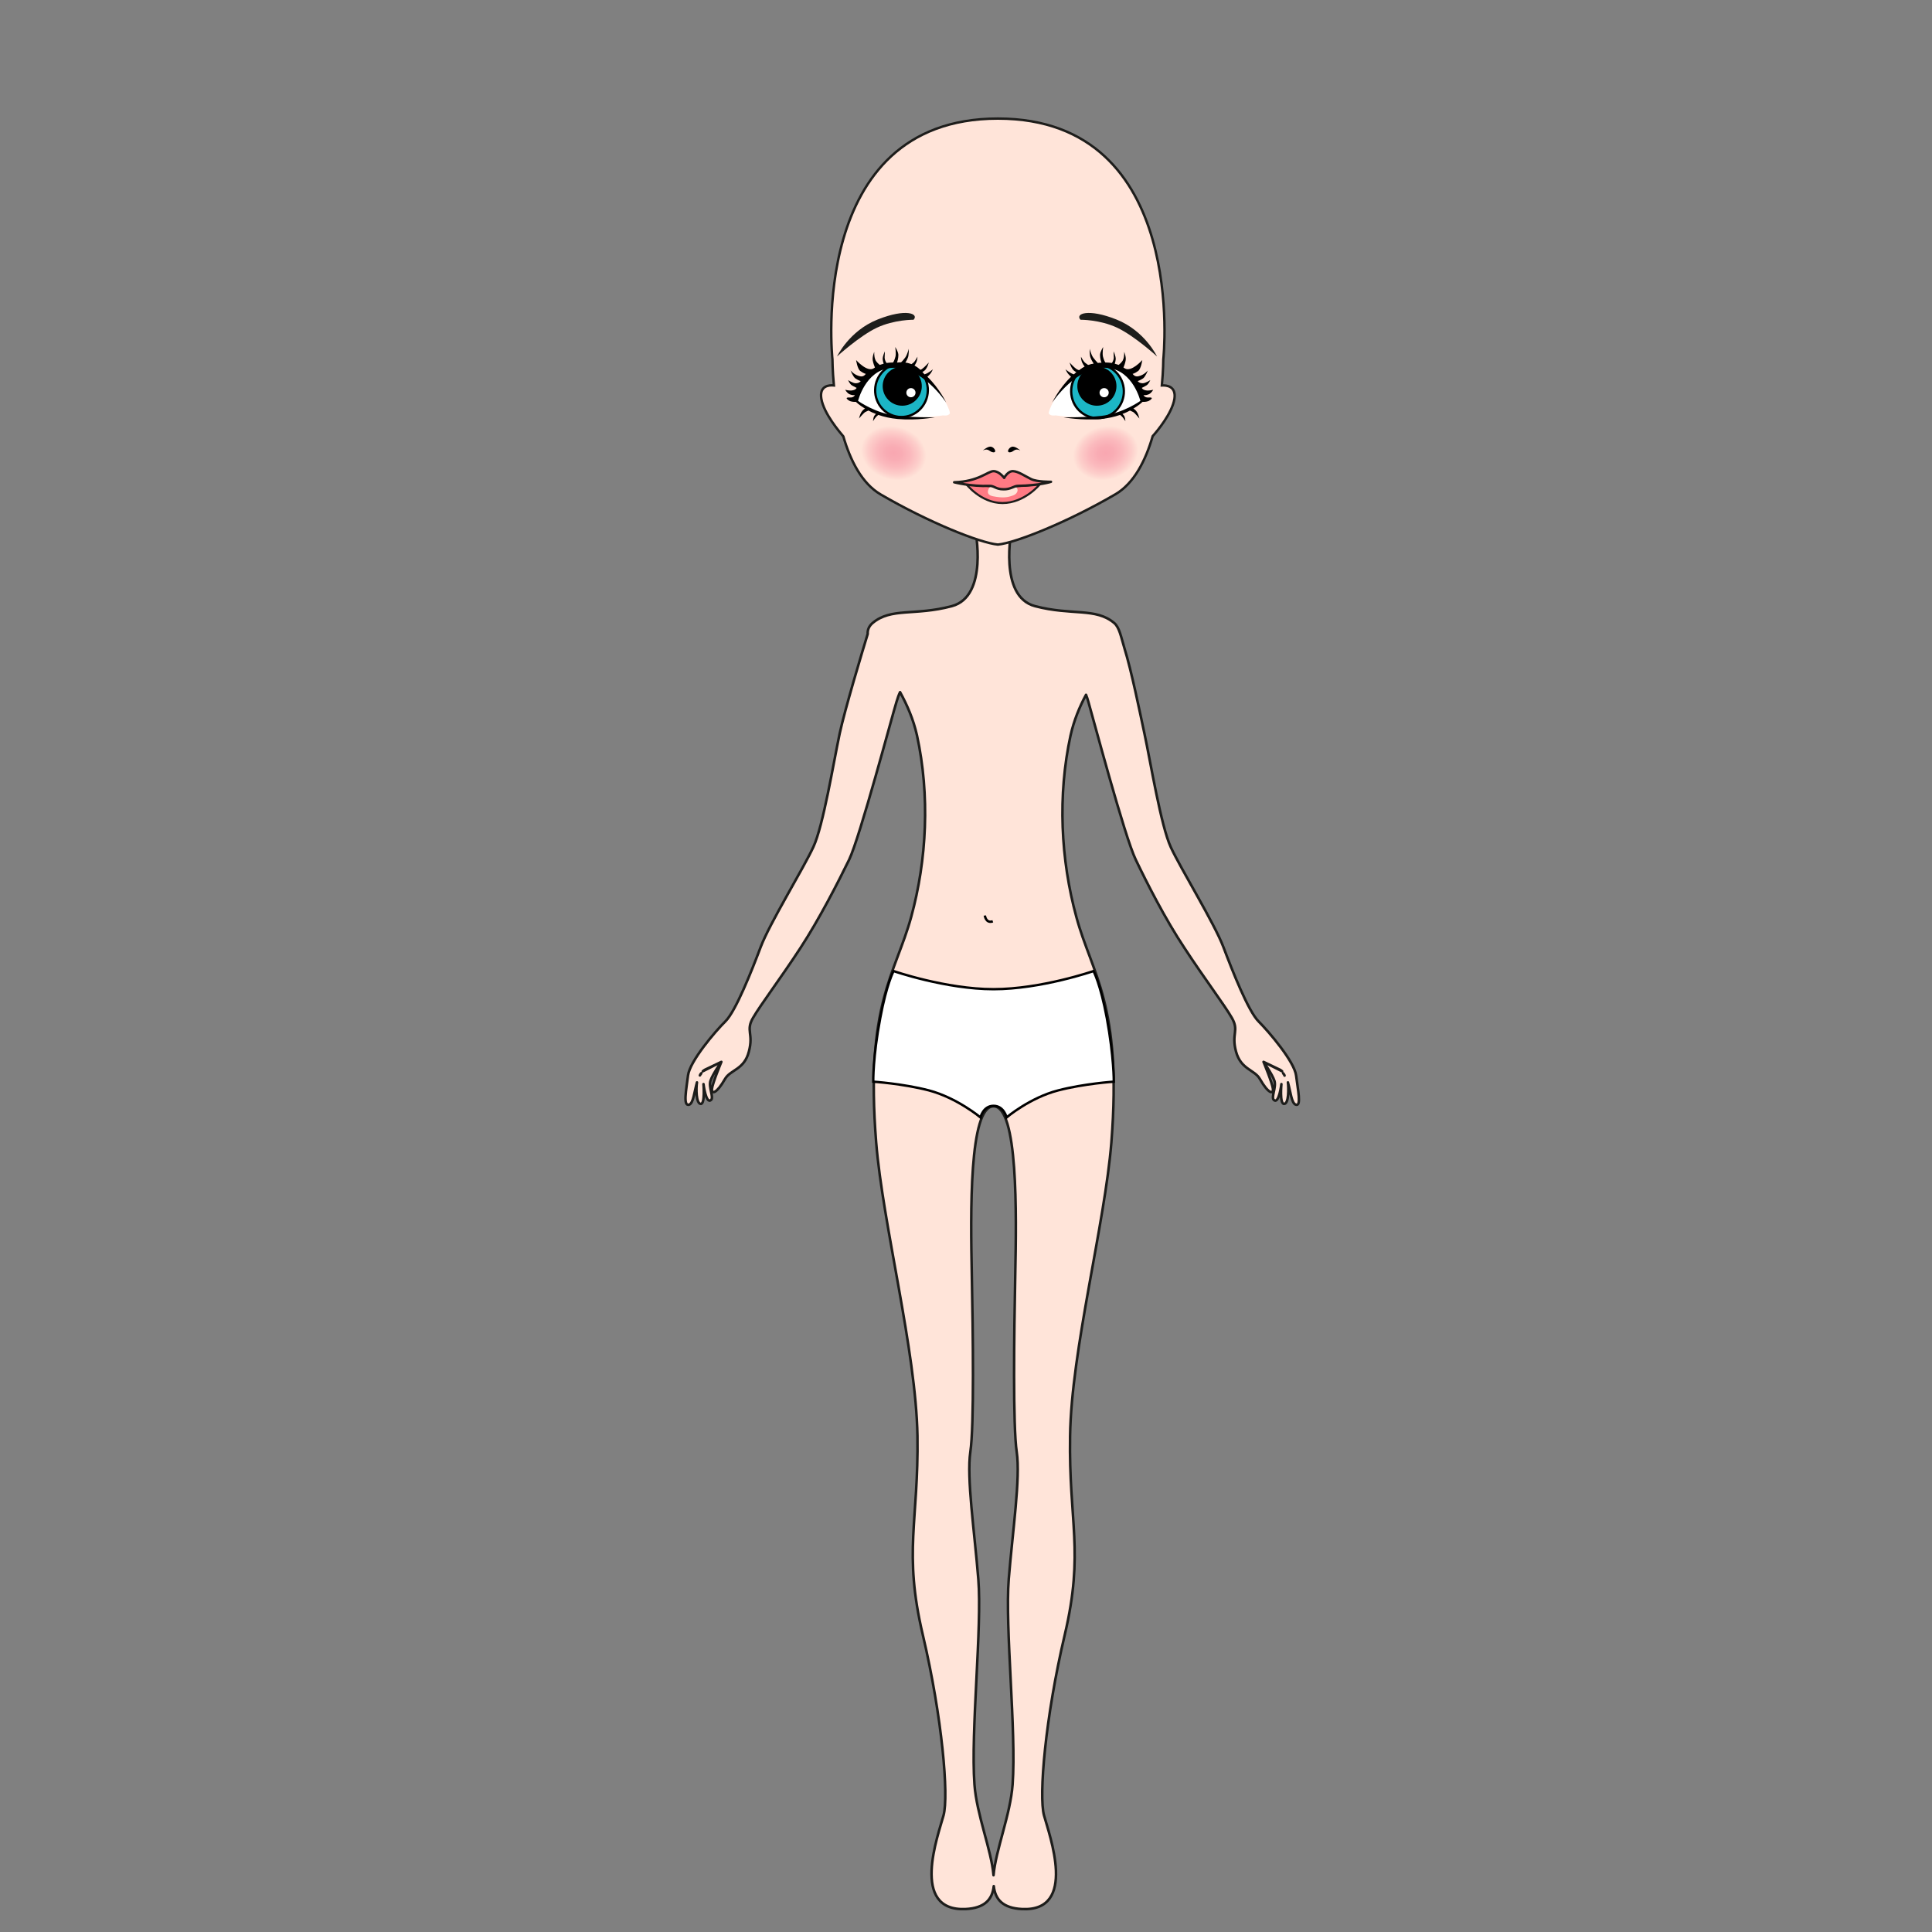 <?xml version="1.0" encoding="utf-8"?>
<!-- Generator: Adobe Illustrator 24.1.2, SVG Export Plug-In . SVG Version: 6.00 Build 0)  -->
<svg version="1.1" id="Calque_5" xmlns="http://www.w3.org/2000/svg" xmlns:xlink="http://www.w3.org/1999/xlink" x="0px" y="0px"
	 viewBox="0 0 800 800" style="enable-background:new 0 0 800 800;" xml:space="preserve">
<rect x="0" y="0" width="800" height="800" fill="#808080" stroke="none"/>
<style type="text/css">
	.st0{fill:#FFE4D9;stroke:#1D1D1B;stroke-width:1.054;stroke-linecap:round;stroke-linejoin:round;stroke-miterlimit:10;}
	.st1{fill:#FFE4D9;stroke:#1D1D1B;stroke-miterlimit:10;}
	.st2{fill:#FFFFFF;stroke:#000000;stroke-miterlimit:10;}
	.st3{fill:none;stroke:#000000;stroke-miterlimit:10;}
	.st4{fill:#FF7A84;stroke:#1D1D1B;stroke-width:0.851;stroke-linecap:round;stroke-linejoin:round;stroke-miterlimit:10;}
	.st5{fill:#FFE4D9;}
	.st6{fill:#FFFFFF;}
	.st7{fill:#1CB6C6;stroke:#000000;stroke-width:0.943;stroke-miterlimit:10;}
	.st8{fill:#1D1D1B;}
	.st9{fill:#FF7A84;stroke:#1D1D1B;stroke-width:1.004;stroke-linecap:round;stroke-linejoin:round;stroke-miterlimit:10;}
	.st10{fill:url(#SVGID_1_);}
	.st11{fill:url(#SVGID_2_);}
</style>
<g>
	<path class="st0" d="M536.7,445.4c-0.7-5.8-11.3-18.2-15.5-22.4c-4.3-4.2-10.9-21-14.6-30.8c-3.7-9.8-17.7-32.5-21.8-41.4
		c-4.1-8.9-8.3-34.8-10.9-47c-2-9.3-5.4-26.1-8.3-35.4c-1.4-4.7-2.1-8.6-4.2-10.4c-7.7-6.5-17.5-3-32.8-7s-9.7-31.8-9.7-31.8h-15.1
		c0,0,5.7,27.7-9.7,31.8s-25.1,0.5-32.8,7c-1.5,1.3-2.1,2.8-2,4.5c-2.4,7.8-9.4,31.1-11.6,41.2c-2.6,12.3-6.8,38.2-10.9,47
		c-4.1,8.9-18.1,31.6-21.8,41.4c-3.7,9.8-10.3,26.5-14.6,30.8c-4.3,4.2-14.8,16.6-15.5,22.4c-0.7,5.8-2.2,13,0.5,12.1
		c1.7-0.6,2.1-5.3,3.2-9.2c-0.4,2.3-0.4,8.9,1.6,8.9c1.8,0,1.1-8.2,1.1-8.2s1,8.4,3.1,6.6c1.3-1.1-1.1-5.3-0.2-8s4.5-7.8,4.5-7.8
		l-7.7,3.9c0.2-0.2,0.5-0.4,0.8-0.6l6.9-3.3c0,0-3.7,8.9-3.9,11.2c-0.2,2.3,1.9,2,5.4-4.1c2.2-3.9,8-3.8,9.9-11.4
		c2-7.5-1.4-8.6,1.7-13.9c3.1-5.4,11.3-16.2,19.6-28.9c7.9-12.1,15.6-27.2,20.2-36.6c4.5-9.4,17.9-59.9,19.6-65.3
		c0.5-1.7,1-3.1,1.5-4.1c2.9,5.3,5.5,11.2,7,17.9c5.4,24.8,4.1,51.5-2.4,75.2c-6.5,23.7-19.1,36.1-14.5,93.3
		c2.7,33.9,16.5,86.1,17.1,121.6c0.5,35.5-5.9,47.9,2.2,82.3c8.1,34.4,10.8,66.7,8.6,74.8c-2.2,8.1-14,39.8,9.1,38.8
		c8-0.4,11.1-4,11.7-9.5c0.6,5.5,3.7,9.1,11.7,9.5c23.1,1.1,11.3-30.7,9.1-38.8c-2.2-8.1,0.5-40.4,8.6-74.8
		c8.1-34.4,1.6-46.8,2.2-82.3c0.5-35.5,14.4-87.7,17.1-121.6c4.5-57.2-8.1-69.6-14.5-93.3c-6.5-23.7-7.8-50.4-2.4-75.2
		c1.4-6.2,3.7-11.8,6.4-16.8c0.3,0.8,0.7,1.8,1,3c1.6,5.4,15,55.9,19.6,65.3c4.5,9.4,12.2,24.6,20.2,36.6
		c8.3,12.7,16.5,23.5,19.6,28.9c3.1,5.4-0.3,6.4,1.7,13.9c2,7.5,7.7,7.5,9.9,11.4c3.5,6.1,5.6,6.4,5.4,4.1
		c-0.2-2.3-3.9-11.2-3.9-11.2l6.9,3.3c0.3,0.2,0.5,0.3,0.8,0.6l-7.7-3.9c0,0,3.6,5.1,4.5,7.8s-1.5,6.9-0.2,8
		c2.1,1.8,3.1-6.6,3.1-6.6s-0.8,8.2,1.1,8.2c2,0,1.9-6.6,1.6-8.9c1.1,3.9,1.5,8.6,3.2,9.2C539,458.4,537.4,451.2,536.7,445.4z
		 M289.9,445.1c0.1-0.2,0.2-0.4,0.3-0.5C290.2,444.7,290.1,444.9,289.9,445.1z M289.8,445.3c0-0.1,0.1-0.1,0.1-0.2
		C289.9,445.2,289.9,445.3,289.8,445.3z M290.3,444.6c0-0.1,0.1-0.1,0.1-0.2C290.4,444.5,290.3,444.5,290.3,444.6z M419.3,738.9
		c-0.9,12.5-7,27.1-7.9,37.6c-0.9-10.5-7-25.1-7.9-37.6c-1.6-22.1,3.2-65.1,1.6-85c-1.6-19.9-4.9-42-3.3-52.7
		c1.6-10.8,1.1-49,0.6-73.7c-0.5-24.8-1.2-69.4,9-69.4s9.5,44.7,9,69.4c-0.5,24.8-1,63,0.6,73.7c1.6,10.8-1.7,32.8-3.3,52.7
		C416.1,673.8,420.9,716.9,419.3,738.9z M531.3,444.4c0.2,0.2,0.3,0.5,0.5,0.7C531.6,444.8,531.5,444.6,531.3,444.4z M531.8,445.2
		c0,0.1,0.1,0.1,0.1,0.2C531.9,445.3,531.9,445.2,531.8,445.2z"/>
	<path class="st1" d="M481.1,159.6c0.6-6.4,0.6-10.8,0.6-10.8s10.8-99.7-68.5-99.7s-68.5,99.7-68.5,99.7s0,4.4,0.6,10.8
		c-2-0.2-6.1,0.1-5.2,5.5c1,6.1,7.5,13.7,9.1,15.6c2.9,9.9,7.6,19.4,15.4,24c19.9,11.6,41.2,20.1,48.6,20.8
		c7.3-0.7,28.7-9.2,48.6-20.8c7.8-4.5,12.6-14.1,15.5-24.1c1.8-2,8-9.4,9-15.4C487.1,159.9,483.1,159.5,481.1,159.6z"/>
	<path class="st2" d="M416.8,462.7c0,0,9.7-8.2,21.4-11.2c10.8-2.8,23-3.6,23-3.6s0.1-10.1-2.9-26.4c-2.6-14-5.5-19.4-5.5-19.4
		s-21.7,7.5-41.4,7.5s-41.4-7.5-41.4-7.5s-2.9,5.4-5.5,19.4c-3.1,16.3-2.9,26.4-2.9,26.4s12.2,0.8,23,3.6
		c11.7,3.1,21.4,11.2,21.4,11.2s1.1-4.8,5.4-4.8S416.8,462.7,416.8,462.7z"/>
	<path class="st3" d="M407.8,379.1c0,0,0.4,3.4,3.3,2.4"/>
	<path class="st4" d="M399.9,200.2c0,0,8.6,1.3,15.3,1.3s15.4-1,15.4-1s-6.3,7.8-15.5,7.8C406,208.3,399.9,200.2,399.9,200.2z"/>
	<path class="st5" d="M410,201.5c0,0-2.8,3.2,1.2,4c4.1,0.8,6.1,0.5,8.4-0.4s2.2-3.3,0.6-3.5S410,201.5,410,201.5z"/>
	<g>
		<path class="st6" d="M437.1,172c0,0-2.2,0.4-2.8-0.8c-0.6-1.1,7.7-19,20.2-20.2c14.9-1.4,18.2,14.9,18.2,14.9s-5.8,5.5-16.6,6.4
			C445.1,173.3,437.1,172,437.1,172z"/>
		
			<ellipse transform="matrix(0.993 -0.12 0.12 0.993 -16.173 55.897)" class="st7" cx="454.4" cy="161.8" rx="10.9" ry="11.1"/>
		<circle cx="454.2" cy="159.9" r="8.1"/>
		<circle class="st6" cx="457.2" cy="162.6" r="1.9"/>
		<path d="M475.6,164.6c-1.7,0.1-2.1-1-2.1-1s0.9,0.2,2.1-0.3c1.2-0.5,1.9-1.9,1.9-1.9s-1.5,0.4-2.6,0.3c-1.9-0.2-2.1-1.1-2.1-1.1
			s0.9-0.4,1.9-1c1-0.6,1.6-2.2,1.6-2.2s-2,1.3-3.1,1.3c-1.6,0-2.1-0.9-2.1-0.9s1-0.3,2.2-1.1c1-0.7,2-3.3,2-3.3s-1.5,1.9-3.9,2.4
			c-1.6,0.4-2.4-1-2.4-1s0.8-0.1,2.3-1.2c1.2-0.9,1.7-4.5,1.7-4.5s-4.6,5.2-7.3,3.4c-0.1-0.1-0.3-0.2-0.5-0.3
			c0.3-0.7,0.7-1.8,0.9-2.9c0.3-1.5-0.6-3.6-0.6-3.6s0.1,1.9-0.4,3.1c-0.3,1-1.4,1.9-1.9,2.3c-0.5-0.2-1-0.3-1.6-0.5
			c0.2-0.6,0.4-1.5,0.4-1.9c0-1.4-0.9-3.2-0.9-3.2s0.1,1.9,0.1,2.7c-0.1,1-0.5,1.7-0.8,2.1c-0.8-0.1-1.7-0.2-2.7-0.2
			c-0.3-0.4-0.7-1.3-1-2.5c-0.3-1.3,0.1-3.9,0.1-3.9s-1.2,1.8-1.3,3.2c0,1.6,0.4,2.7,0.6,3.3c-0.1,0-0.2,0-0.2,0
			c-0.4,0-0.9,0-1.3,0.1c-0.6-0.6-1.4-1.5-1.9-2.2c-0.9-1.2-1.5-3.7-1.5-3.7s-0.1,2.7,0.4,3.8c0.4,1,0.9,1.8,1.3,2.4
			c-0.7,0.2-1.4,0.4-2.1,0.7c-0.4-0.3-1-0.7-1.5-1.1c-0.8-0.7-1.7-2.5-1.7-2.5s0,1.1,0.4,2.2c0.3,0.7,0.8,1.5,1.2,2
			c-0.8,0.4-1.6,0.9-2.4,1.4c-0.4-0.2-0.9-0.3-1.2-0.6c-0.9-0.6-2.7-2.6-2.7-2.6s0.5,1.7,1,2.4c0.5,0.9,1.2,1.3,1.8,1.6
			c-0.4,0.3-0.7,0.6-1,0.9c-1.6-0.4-3.5-2.1-3.5-2.1s-0.1-0.2,0.5,1c0.4,0.8,1.3,1.7,1.8,2.1c-5,4.8-7.8,10.7-7.8,10.7
			s10.4-15.9,23.3-14.3c10.2,1.2,13.2,13.6,13.2,13.6s-7.2,5.2-16.1,6.2c-6.1,0.7-15.7,0.6-15.7,0.6s7.4,1.4,15.4,0.7
			c3.1-0.3,5.7-0.9,8-1.7c0.2,0.2,0.4,0.3,0.6,0.5c0.6,0.5,1.6,2.1,1.6,2.1s-0.1-1.2-0.3-1.7c-0.2-0.6-0.6-1-0.9-1.3
			c1.1-0.4,2.2-0.9,3.1-1.4c0.4,0.2,0.9,0.4,1.3,0.6c0.9,0.6,2.6,2.7,2.6,2.7s-0.4-1.7-0.9-2.5c-0.5-0.8-1.1-1.4-1.6-1.6
			c2.5-1.5,3.8-2.8,3.8-2.8s1.3,0.1,2.4-0.3c1.1-0.5,1.4-1.1,1.4-1.1S477.3,164.5,475.6,164.6z"/>
	</g>
	<g>
		<path class="st6" d="M390.5,172c0,0,2.2,0.4,2.8-0.8c0.6-1.1-7.7-19-20.2-20.2C358.2,149.7,355,166,355,166s5.8,5.5,16.6,6.4
			C382.4,173.3,390.5,172,390.5,172z"/>
		
			<ellipse transform="matrix(0.12 -0.993 0.993 0.12 167.815 512.951)" class="st7" cx="373.4" cy="161.8" rx="11.1" ry="10.9"/>
		<circle cx="373.6" cy="159.9" r="8.1"/>
		<circle class="st6" cx="377.2" cy="162.6" r="1.9"/>
		<path d="M351.9,164.6c1.7,0.1,2.1-1,2.1-1s-0.9,0.2-2.1-0.3c-1.2-0.5-1.9-1.9-1.9-1.9s1.5,0.4,2.6,0.3c1.9-0.2,2.1-1.1,2.1-1.1
			s-0.9-0.4-1.9-1c-1-0.6-1.6-2.2-1.6-2.2s2,1.3,3.1,1.3c1.6,0,2.1-0.9,2.1-0.9s-1-0.3-2.2-1.1c-1-0.7-2-3.3-2-3.3s1.5,1.9,3.9,2.4
			c1.6,0.4,2.4-1,2.4-1s-0.8-0.1-2.3-1.2c-1.2-0.9-1.7-4.5-1.7-4.5s4.6,5.2,7.3,3.4c0.1-0.1,0.3-0.2,0.5-0.3
			c-0.3-0.7-0.7-1.8-0.9-2.9c-0.3-1.5,0.6-3.6,0.6-3.6s-0.1,1.9,0.4,3.1c0.3,1,1.4,1.9,1.9,2.3c0.5-0.2,1-0.3,1.6-0.5
			c-0.2-0.6-0.4-1.5-0.4-1.9c0-1.4,0.9-3.2,0.9-3.2s-0.1,1.9-0.1,2.7c0.1,1,0.5,1.7,0.8,2.1c0.8-0.1,1.7-0.2,2.7-0.2
			c0.3-0.4,0.7-1.3,1-2.5c0.3-1.3-0.1-3.9-0.1-3.9s1.2,1.8,1.3,3.2c0,1.6-0.4,2.7-0.6,3.3c0.1,0,0.2,0,0.2,0c0.4,0,0.9,0,1.3,0.1
			c0.6-0.6,1.4-1.5,1.9-2.2c0.9-1.2,1.5-3.7,1.5-3.7s0.1,2.7-0.4,3.8c-0.4,1-0.9,1.8-1.3,2.4c0.7,0.2,1.4,0.4,2.1,0.7
			c0.4-0.3,1-0.7,1.5-1.1c0.8-0.7,1.7-2.5,1.7-2.5s0,1.1-0.4,2.2c-0.3,0.7-0.8,1.5-1.2,2c0.8,0.4,1.6,0.9,2.4,1.4
			c0.4-0.2,0.9-0.3,1.2-0.6c0.9-0.6,2.7-2.6,2.7-2.6s-0.5,1.7-1,2.4c-0.5,0.9-1.2,1.3-1.8,1.6c0.4,0.3,0.7,0.6,1,0.9
			c1.6-0.4,3.5-2.1,3.5-2.1s0.1-0.2-0.5,1c-0.4,0.8-1.3,1.7-1.8,2.1c5,4.8,7.8,10.7,7.8,10.7s-10.4-15.9-23.3-14.3
			c-10.2,1.2-13.2,13.6-13.2,13.6s7.2,5.2,16.1,6.2c6.1,0.7,15.7,0.6,15.7,0.6s-7.4,1.4-15.4,0.7c-3.1-0.3-5.7-0.9-8-1.7
			c-0.2,0.2-0.4,0.3-0.6,0.5c-0.6,0.5-1.6,2.1-1.6,2.1s0.1-1.2,0.3-1.7c0.2-0.6,0.6-1,0.9-1.3c-1.1-0.4-2.2-0.9-3.1-1.4
			c-0.4,0.2-0.9,0.4-1.3,0.6c-0.9,0.6-2.6,2.7-2.6,2.7s0.4-1.7,0.9-2.5c0.5-0.8,1.1-1.4,1.6-1.6c-2.5-1.5-3.8-2.8-3.8-2.8
			s-1.3,0.1-2.4-0.3c-1.1-0.5-1.4-1.1-1.4-1.1S350.3,164.5,351.9,164.6z"/>
	</g>
	<path class="st8" d="M447.4,132.4c0,0,8-0.1,15.2,3.3c7.2,3.4,16.5,11.9,16.5,11.9s-5-10.6-16.8-15.3S445.1,129.9,447.4,132.4z"/>
	<path class="st8" d="M378.3,132.4c0,0-8-0.1-15.2,3.3c-7.2,3.4-16.5,11.9-16.5,11.9s5-10.6,16.8-15.3
		C375.2,127.6,380.6,129.9,378.3,132.4z"/>
	<path d="M407,186.5c0,0,2.2-1.9,3.5-1.5c1.3,0.3,2.4,2.4,0.8,2.3S409.4,185.4,407,186.5z"/>
	<path d="M422.5,186.5c0,0-2.2-1.9-3.5-1.5c-1.3,0.3-2.4,2.4-0.8,2.3S420,185.4,422.5,186.5z"/>
	<path class="st9" d="M395.1,199.7c0,0,7,1.8,14.6,1.5c2-0.1,2.6,1.4,5.8,1.4c2.9,0.1,4.4-1.4,5.9-1.4c9.4-0.2,13.8-1.7,13.8-1.7
		s-5.7,0.1-8.2-1.1c-2.5-1.2-5.3-3.2-7.5-3.3c-2.2-0.1-3.7,2.8-3.7,2.8s-2-2.8-4.4-2.8S405.3,199.4,395.1,199.7z"/>
	
		<radialGradient id="SVGID_1_" cx="367.472" cy="187.675" r="11.073" gradientTransform="matrix(1.194 0.326 -0.263 0.965 -19.325 -113.311)" gradientUnits="userSpaceOnUse">
		<stop  offset="0" style="stop-color:#F9A7B1"/>
		<stop  offset="0.242" style="stop-color:#F9ACB4"/>
		<stop  offset="0.513" style="stop-color:#FBB9BD"/>
		<stop  offset="0.797" style="stop-color:#FDCFCB"/>
		<stop  offset="1" style="stop-color:#FFE4D9"/>
	</radialGradient>
	<path class="st10" d="M383.3,191.1c-1.6,5.9-8.8,9.1-16.1,7.1c-7.3-2-11.9-8.4-10.3-14.3s8.8-9.1,16.1-7.1
		C380.3,178.8,384.9,185.2,383.3,191.1z"/>
	
		<radialGradient id="SVGID_2_" cx="369.031" cy="187.149" r="11.073" gradientTransform="matrix(-1.194 0.326 0.263 0.965 849.24 -113.311)" gradientUnits="userSpaceOnUse">
		<stop  offset="0" style="stop-color:#F9A7B1"/>
		<stop  offset="0.242" style="stop-color:#F9ACB4"/>
		<stop  offset="0.513" style="stop-color:#FBB9BD"/>
		<stop  offset="0.797" style="stop-color:#FDCFCB"/>
		<stop  offset="1" style="stop-color:#FFE4D9"/>
	</radialGradient>
	<path class="st11" d="M444.6,191.1c1.6,5.9,8.8,9.1,16.1,7.1c7.3-2,11.9-8.4,10.3-14.3s-8.8-9.1-16.1-7.1
		C447.6,178.8,443,185.2,444.6,191.1z"/>
</g>
</svg>
